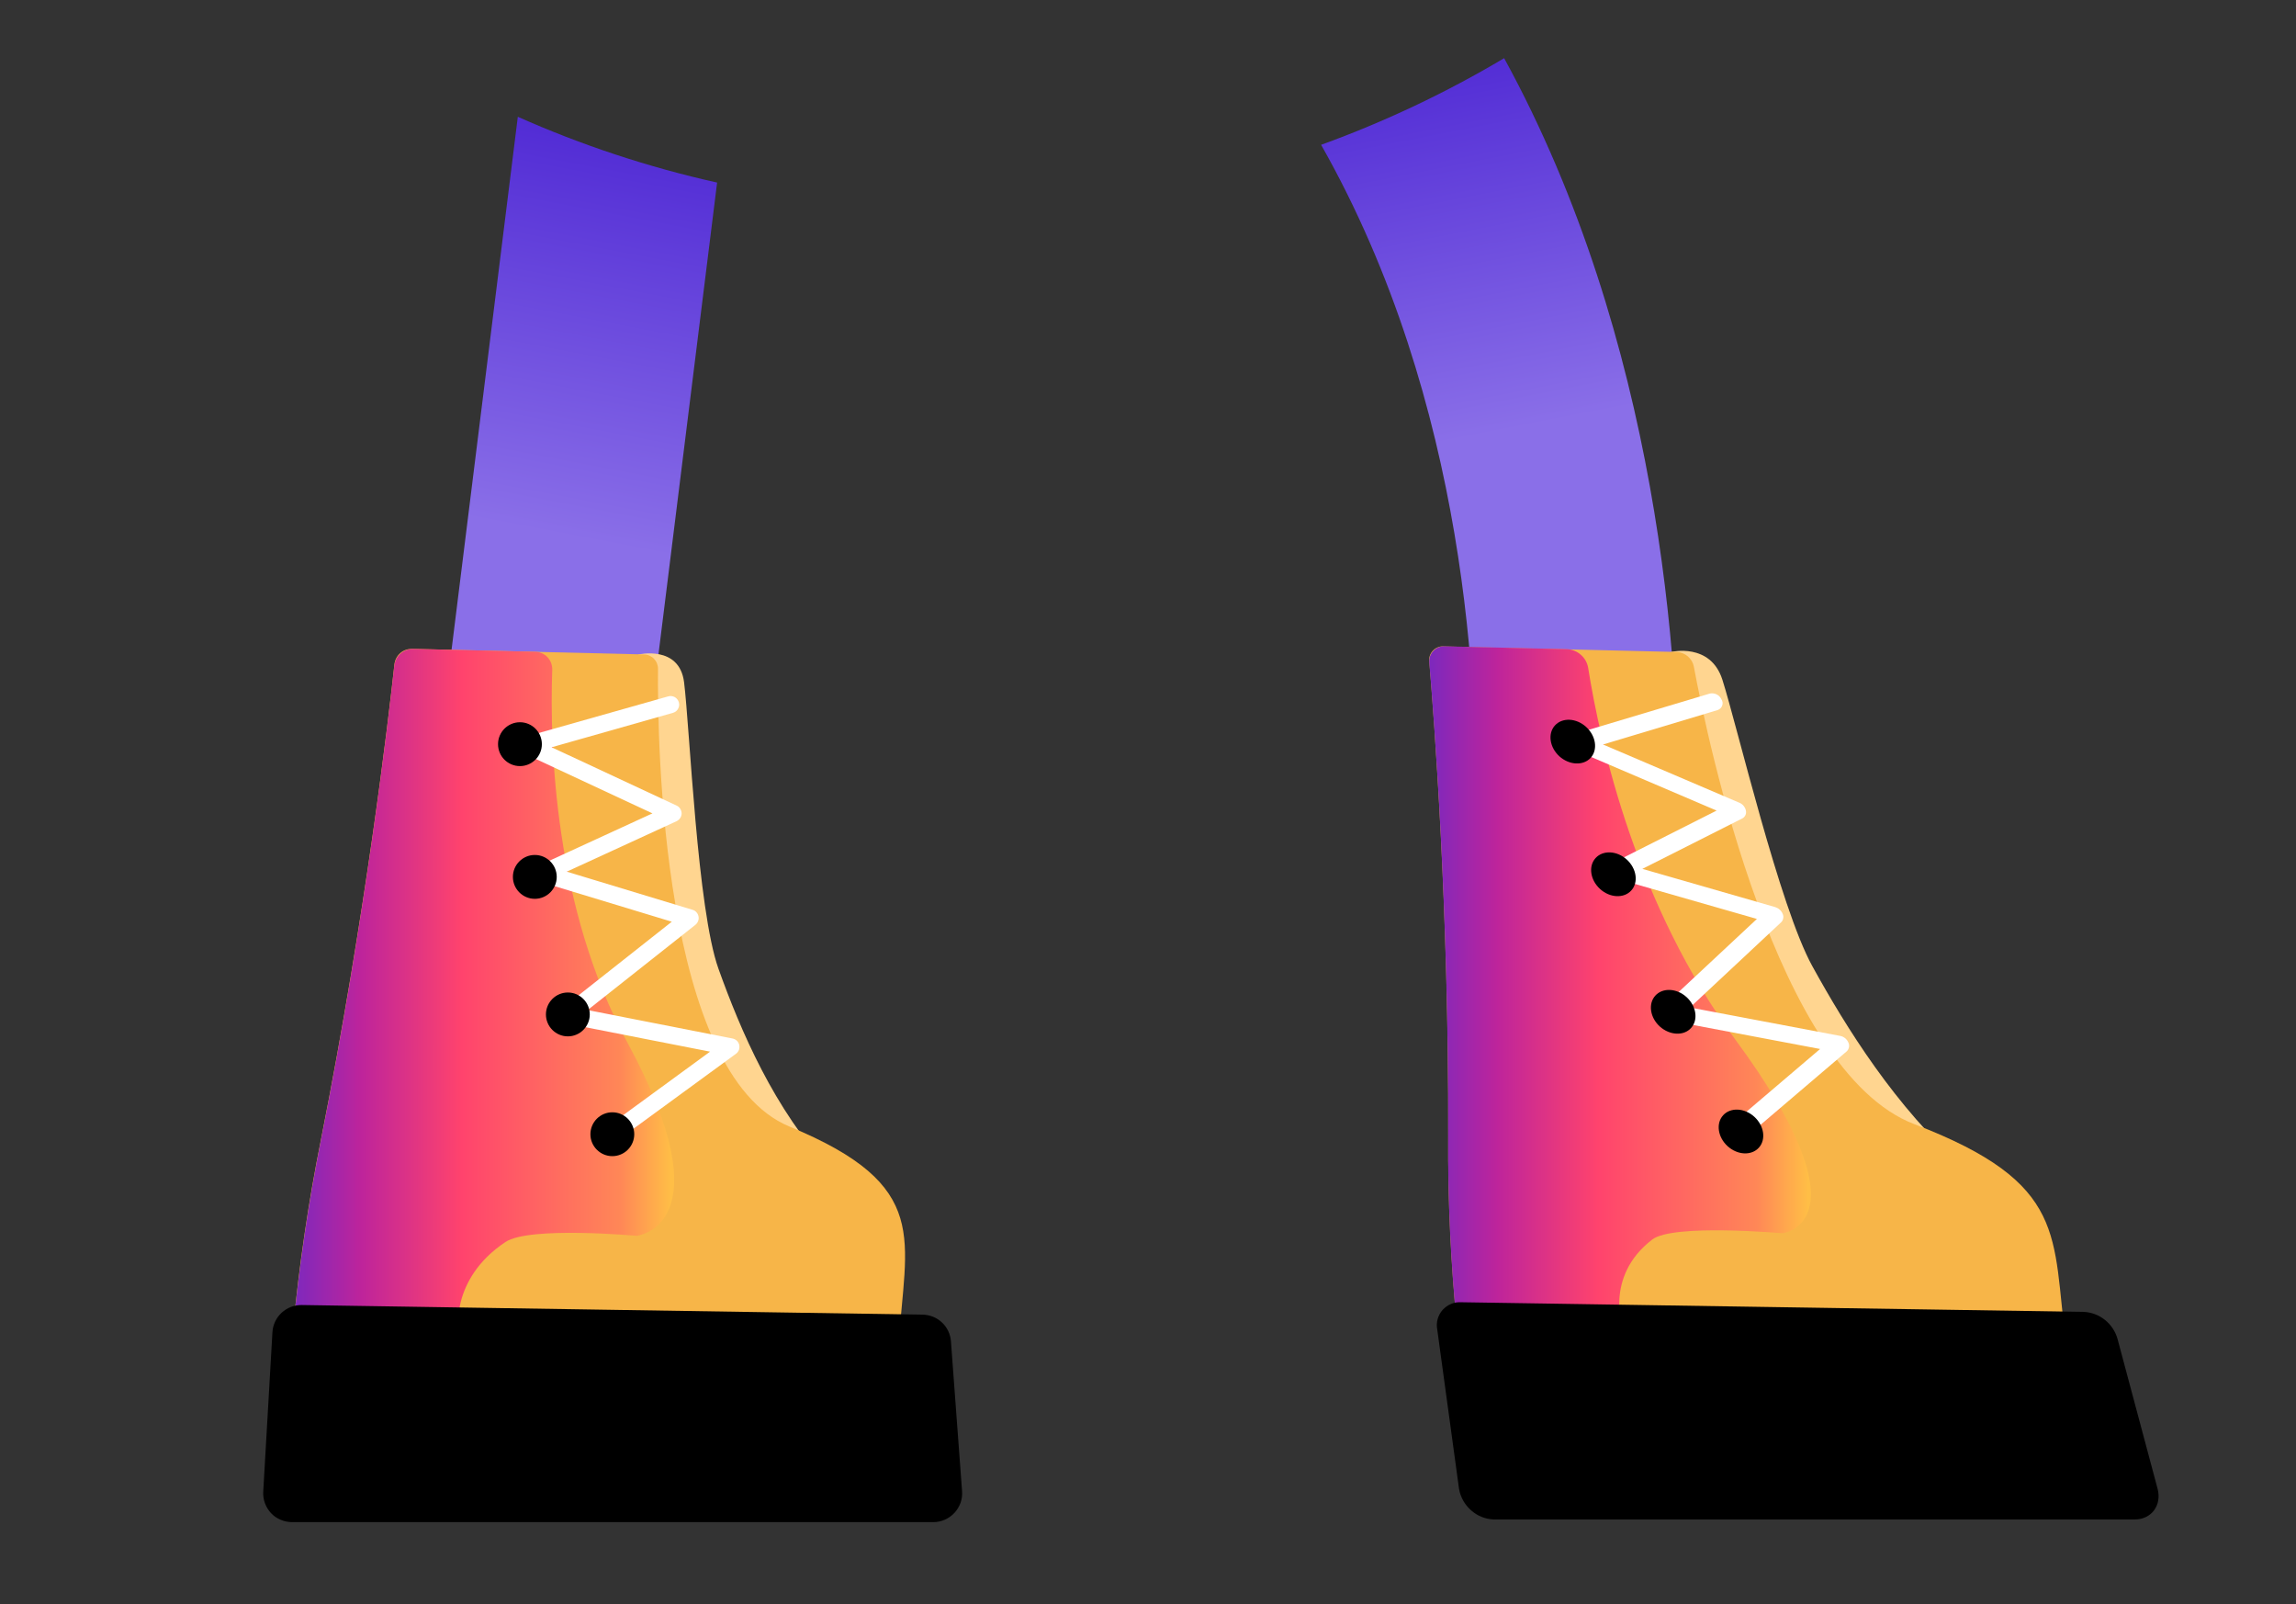 <?xml version="1.0" encoding="utf-8"?>
<!-- Generator: Adobe Illustrator 26.0.0, SVG Export Plug-In . SVG Version: 6.00 Build 0)  -->
<svg version="1.1" xmlns="http://www.w3.org/2000/svg" xmlns:xlink="http://www.w3.org/1999/xlink" x="0px" y="0px"
	 viewBox="0 0 214.74 150" style="enable-background:new 0 0 214.74 150;" xml:space="preserve">
<rect x="0" y="0" width="214.74" height="150" fill="#333333" stroke="none"/>
<style type="text/css">
	.st0{fill:#8A6FE8;}
	.st1{fill:url(#SVGID_1_);}
	.st2{fill:url(#SVGID_00000147923687637745480510000000613037801407149700_);}
	.st3{fill:url(#SVGID_00000131340085663193706000000006986945363003922353_);}
	.st4{fill:url(#SVGID_00000005235014588001256400000009848202151958180783_);}
	.st5{fill:#E3DBFF;}
	.st6{fill:#9127B2;}
	.st7{fill:#AE25A3;}
	.st8{fill:none;stroke:#9127B2;stroke-width:8;stroke-linecap:round;stroke-miterlimit:10;}
	.st9{fill:none;stroke:#AE25A3;stroke-width:8;stroke-linecap:round;stroke-miterlimit:10;}
	.st10{fill:#FFBE46;}
	.st11{fill:#FFBC46;}
	.st12{fill:#FFBB47;}
	.st13{fill:#FFB947;}
	.st14{fill:#FFB848;}
	.st15{fill:#FFB648;}
	.st16{fill:#FFB549;}
	.st17{fill:#FFB349;}
	.st18{fill:#FFB14A;}
	.st19{fill:#FFB04A;}
	.st20{fill:#FFAE4B;}
	.st21{fill:#FFAD4B;}
	.st22{fill:#FFAB4C;}
	.st23{fill:#FFAA4C;}
	.st24{fill:#FFA84D;}
	.st25{fill:#FFA74D;}
	.st26{fill:#FFA54E;}
	.st27{fill:#FFA34E;}
	.st28{fill:#FFA24F;}
	.st29{fill:#FFA04F;}
	.st30{fill:#FF9F50;}
	.st31{fill:#FF9D50;}
	.st32{fill:#FF9C51;}
	.st33{fill:#FF9A51;}
	.st34{fill:#FF9852;}
	.st35{fill:#FF9752;}
	.st36{fill:#FF9553;}
	.st37{fill:#FF9453;}
	.st38{fill:#FF9254;}
	.st39{fill:#FF9154;}
	.st40{fill:#FF8F55;}
	.st41{fill:#FF8E55;}
	.st42{fill:#FF8C56;}
	.st43{fill:#FF8A56;}
	.st44{fill:#FF8957;}
	.st45{fill:#FF8757;}
	.st46{fill:#FF8658;}
	.st47{fill:#FF8458;}
	.st48{fill:#FF8359;}
	.st49{fill:#FF8159;}
	.st50{fill:#FF7F5A;}
	.st51{fill:#FF7E5A;}
	.st52{fill:#FF7C5B;}
	.st53{fill:#FF7B5B;}
	.st54{fill:#FF795C;}
	.st55{fill:#FF785C;}
	.st56{fill:#FF765D;}
	.st57{fill:#FF745D;}
	.st58{fill:#FF735E;}
	.st59{fill:#FF715E;}
	.st60{fill:#FF705F;}
	.st61{fill:#FF6E5F;}
	.st62{fill:#FF6D60;}
	.st63{fill:#FF6B60;}
	.st64{fill:#FF6A61;}
	.st65{fill:#FF6861;}
	.st66{fill:#FF6662;}
	.st67{fill:#FF6562;}
	.st68{fill:#FF6363;}
	.st69{fill:#FF6263;}
	.st70{fill:#FF6064;}
	.st71{fill:#FF5F64;}
	.st72{fill:#FF5D65;}
	.st73{fill:#FF5B65;}
	.st74{fill:#FF5A66;}
	.st75{fill:#FF5866;}
	.st76{fill:#FF5767;}
	.st77{fill:#FF5567;}
	.st78{fill:#FF5468;}
	.st79{fill:#FF5268;}
	.st80{fill:#FF5069;}
	.st81{fill:#FF4F69;}
	.st82{fill:#FF4D6A;}
	.st83{fill:#FF4C6A;}
	.st84{fill:#FF4A6B;}
	.st85{fill:#FF496B;}
	.st86{fill:#FF476C;}
	.st87{fill:#FF466C;}
	.st88{fill:#FF446D;}
	.st89{fill:#FF426D;}
	.st90{fill:#FF416E;}
	.st91{fill:#FF3F6E;}
	.st92{fill:#FF3E6F;}
	.st93{fill:#FF3C6F;}
	.st94{fill:#FF3B70;}
	.st95{fill:#FF3970;}
	.st96{fill:#FF3771;}
	.st97{fill:#FF3671;}
	.st98{fill:#FF3472;}
	.st99{fill:#FF3372;}
	.st100{fill:#FF3173;}
	.st101{fill:#FF3073;}
	.st102{fill:#FF2E74;}
	.st103{fill:#FF2D74;}
	.st104{fill:#FF2B75;}
	.st105{fill:#FF2975;}
	.st106{fill:#FF2876;}
	.st107{fill:#FF2676;}
	.st108{fill:#FF2577;}
	.st109{fill:#FF2377;}
	.st110{fill:#FF2278;}
	.st111{fill:#FF2078;}
	.st112{fill:#FD2079;}
	.st113{fill:#FC207A;}
	.st114{fill:#FA207B;}
	.st115{fill:#F8207C;}
	.st116{fill:#F6217D;}
	.st117{fill:#F5217D;}
	.st118{fill:#F3217E;}
	.st119{fill:#F1217F;}
	.st120{fill:#EF2180;}
	.st121{fill:#EE2181;}
	.st122{fill:#EC2182;}
	.st123{fill:#EA2183;}
	.st124{fill:#E92184;}
	.st125{fill:#E72285;}
	.st126{fill:#E52286;}
	.st127{fill:#E32287;}
	.st128{fill:#E22287;}
	.st129{fill:#E02288;}
	.st130{fill:#DE2289;}
	.st131{fill:#DD228A;}
	.st132{fill:#DB228B;}
	.st133{fill:#D9228C;}
	.st134{fill:#D7238D;}
	.st135{fill:#D6238E;}
	.st136{fill:#D4238F;}
	.st137{fill:#D22390;}
	.st138{fill:#D02391;}
	.st139{fill:#CF2392;}
	.st140{fill:#CD2392;}
	.st141{fill:#CB2393;}
	.st142{fill:#CA2394;}
	.st143{fill:#C82395;}
	.st144{fill:#C62496;}
	.st145{fill:#C42497;}
	.st146{fill:#C32498;}
	.st147{fill:#C12499;}
	.st148{fill:#BF249A;}
	.st149{fill:#BE249B;}
	.st150{fill:#BC249C;}
	.st151{fill:#BA249C;}
	.st152{fill:#B8249D;}
	.st153{fill:#B7259E;}
	.st154{fill:#B5259F;}
	.st155{fill:#B325A0;}
	.st156{fill:#B125A1;}
	.st157{fill:#B025A2;}
	.st158{fill:#AC25A4;}
	.st159{fill:#AB25A5;}
	.st160{fill:#A925A6;}
	.st161{fill:#A726A6;}
	.st162{fill:#A526A7;}
	.st163{fill:#A426A8;}
	.st164{fill:#A226A9;}
	.st165{fill:#A026AA;}
	.st166{fill:#9F26AB;}
	.st167{fill:#9D26AC;}
	.st168{fill:#9B26AD;}
	.st169{fill:#9926AE;}
	.st170{fill:#9827AF;}
	.st171{fill:#9627B0;}
	.st172{fill:#9427B0;}
	.st173{fill:#9227B1;}
	.st174{fill:#8F27B3;}
	.st175{fill:#8D27B4;}
	.st176{fill:#8C27B5;}
	.st177{fill:#8A27B6;}
	.st178{fill:#8828B7;}
	.st179{fill:#8628B8;}
	.st180{fill:#8528B9;}
	.st181{fill:#8328BA;}
	.st182{fill:#8128BA;}
	.st183{fill:#8028BB;}
	.st184{fill:#7E28BC;}
	.st185{fill:#7C28BD;}
	.st186{fill:#7A28BE;}
	.st187{fill:#7928BF;}
	.st188{fill:#7729C0;}
	.st189{fill:#7529C1;}
	.st190{fill:#7329C2;}
	.st191{fill:#7229C3;}
	.st192{fill:#7029C4;}
	.st193{fill:#6E29C5;}
	.st194{fill:#6D29C5;}
	.st195{fill:#6B29C6;}
	.st196{fill:#6929C7;}
	.st197{fill:#672AC8;}
	.st198{fill:#662AC9;}
	.st199{fill:#642ACA;}
	.st200{fill:#622ACB;}
	.st201{fill:#612ACC;}
	.st202{fill:#5F2ACD;}
	.st203{fill:#5D2ACE;}
	.st204{fill:#5B2ACF;}
	.st205{fill:#5A2ACF;}
	.st206{fill:#582BD0;}
	.st207{fill:#562BD1;}
	.st208{fill:#542BD2;}
	.st209{fill:#532BD3;}
	.st210{fill:#512BD4;}
	.st211{opacity:0.2;fill:#512BD4;enable-background:new    ;}
	.st212{opacity:0.7;fill:#9DCFFF;enable-background:new    ;}
	.st213{fill:url(#SVGID_00000142150841220704841800000012647019017472223885_);}
	.st214{fill:#F4BC1B;}
	.st215{fill:url(#SVGID_00000150809621198793545500000004705773381443368109_);}
	.st216{fill:url(#SVGID_00000133509069717654863930000008006491393969867681_);}
	.st217{fill:#FFD590;}
	.st218{fill:#F7B548;}
	.st219{fill:url(#SVGID_00000023241352738532804020000001049932747780155782_);}
	.st220{fill:#FFFFFF;}
	.st221{fill:url(#SVGID_00000152943436687073455720000000807539149534811566_);}
	.st222{fill:url(#SVGID_00000062904542125577754740000004272691234272309935_);}
	.st223{fill:#F7784E;}
	.st224{fill:#5424D0;}
</style>
<g id="background">
	<g id="arms_00000111174350294349496780000015913892071663646602_">
		<g>
			
				<linearGradient id="SVGID_1_" gradientUnits="userSpaceOnUse" x1="62.845" y1="238.397" x2="48.199" y2="161.571" gradientTransform="matrix(1 0 0 -1 0 238.233)">
				<stop  offset="0.177" style="stop-color:#522CD5"/>
				<stop  offset="0.656" style="stop-color:#8A6FE8"/>
			</linearGradient>
			<path class="st1" d="M48.43,10.92L39,86.75l19.11,2.38l8.96-72.06C60.61,15.63,54.37,13.56,48.43,10.92z"/>
			
				<linearGradient id="SVGID_00000173859952358059484330000014049632134483780230_" gradientUnits="userSpaceOnUse" x1="131.852" y1="244.97" x2="145.878" y2="173.334" gradientTransform="matrix(1 0 0 -1 0 238.233)">
				<stop  offset="0.177" style="stop-color:#522CD5"/>
				<stop  offset="0.656" style="stop-color:#8A6FE8"/>
			</linearGradient>
			<path style="fill:url(#SVGID_00000173859952358059484330000014049632134483780230_);" d="M123.56,13.54
				c13.71,24.15,14.75,51.59,14.41,63.77c-0.04,1.04,9.66,1.98,19.02-0.15c0.17-15.23-1.89-45.38-16.31-71.72
				C135.28,8.65,129.55,11.37,123.56,13.54z"/>
			<path class="st217" d="M77.72,109.43c-5.33-5.7-8.47-13.13-10.52-18.84c-1.99-5.55-2.68-22.45-3.22-26.8
				c-0.44-3.51-4.29-2.59-4.29-2.59s-1.26,36.62,4,43.42S77.72,109.43,77.72,109.43z"/>
			<path class="st218" d="M27.4,124.31c0.57-5.98,1.44-11.93,2.63-17.82c4.19-21.17,6.3-39.25,6.86-44.39
				c0.05-0.4,0.24-0.77,0.54-1.03c0.3-0.27,0.69-0.4,1.09-0.4l21.71,0.52c0.18,0,0.35,0.04,0.51,0.11s0.31,0.17,0.43,0.3
				c0.12,0.13,0.22,0.28,0.28,0.44c0.06,0.16,0.1,0.34,0.09,0.51c-0.06,6.83,0.35,37.84,12.29,42.78
				c13.44,5.55,10.81,10.51,10.22,20.45C83.48,135.7,27.4,124.31,27.4,124.31z"/>
			
				<linearGradient id="SVGID_00000004544452023786964360000002193016706519002040_" gradientUnits="userSpaceOnUse" x1="-501.263" y1="-9686.888" x2="-537.808" y2="-9686.888" gradientTransform="matrix(1 0 0 1 564 9780)">
				<stop  offset="0" style="stop-color:#FFBE46"/>
				<stop  offset="0.13" style="stop-color:#FF8757"/>
				<stop  offset="0.536" style="stop-color:#FF436D"/>
				<stop  offset="0.792" style="stop-color:#BE249B"/>
				<stop  offset="1" style="stop-color:#7029C4"/>
			</linearGradient>
			<path style="fill:url(#SVGID_00000004544452023786964360000002193016706519002040_);" d="M47.27,116.13
				c2.24-1.5,12.27-0.58,12.27-0.58s8.47-0.88-0.88-18.11c-6.8-12.54-7.26-27.55-7.01-34.8c0.01-0.22-0.03-0.43-0.1-0.64
				c-0.08-0.2-0.19-0.39-0.34-0.55c-0.15-0.16-0.33-0.28-0.53-0.37c-0.2-0.09-0.41-0.13-0.63-0.14l-11.39-0.27
				c-0.44-0.01-0.86,0.14-1.19,0.43c-0.33,0.29-0.54,0.69-0.59,1.13c-0.58,5.31-2.68,23.25-6.84,44.26
				c-1.18,5.89-2.06,11.84-2.63,17.82c0,0,2.54,0.52,6.55,1.23l8.93-0.94C42.88,124.61,42.01,119.64,47.27,116.13z"/>
			<path class="st220" d="M57,107c-0.13,0-0.25-0.03-0.36-0.09c-0.11-0.06-0.21-0.14-0.29-0.24c-0.06-0.09-0.11-0.18-0.13-0.28
				c-0.02-0.1-0.03-0.21-0.01-0.32c0.02-0.1,0.05-0.2,0.11-0.29c0.06-0.09,0.13-0.17,0.21-0.23l9.88-7.22l-13.46-2.64
				c-0.15-0.03-0.29-0.1-0.4-0.21c-0.11-0.1-0.19-0.24-0.23-0.39c-0.04-0.15-0.03-0.3,0.01-0.45c0.05-0.15,0.14-0.28,0.25-0.37
				l10.25-8.09l-12.33-3.74c-0.16-0.05-0.29-0.14-0.4-0.27c-0.1-0.13-0.16-0.28-0.17-0.45c-0.01-0.16,0.03-0.32,0.11-0.47
				c0.08-0.14,0.21-0.25,0.36-0.32l10.62-4.88l-12.08-5.63c-0.15-0.07-0.28-0.18-0.36-0.33c-0.08-0.14-0.12-0.31-0.1-0.47
				c0.01-0.16,0.08-0.32,0.18-0.44c0.1-0.13,0.24-0.22,0.4-0.27l13.44-3.8c0.21-0.06,0.42-0.03,0.61,0.07
				c0.18,0.1,0.32,0.28,0.38,0.48c0.03,0.1,0.04,0.21,0.03,0.31c-0.01,0.1-0.05,0.21-0.1,0.3c-0.05,0.09-0.12,0.17-0.2,0.24
				c-0.08,0.06-0.18,0.11-0.28,0.14l-11.35,3.22l11.69,5.45c0.14,0.06,0.26,0.17,0.34,0.3c0.08,0.13,0.13,0.28,0.13,0.43
				s-0.04,0.3-0.13,0.43c-0.08,0.13-0.2,0.23-0.34,0.3l-10.27,4.72l11.77,3.57c0.14,0.04,0.27,0.12,0.36,0.23
				c0.1,0.11,0.16,0.24,0.19,0.39c0.03,0.14,0.02,0.29-0.04,0.43c-0.05,0.14-0.14,0.26-0.25,0.35l-10.08,7.97l13.55,2.66
				c0.15,0.03,0.29,0.1,0.41,0.21c0.11,0.11,0.19,0.25,0.22,0.4c0.03,0.15,0.02,0.31-0.03,0.46c-0.06,0.14-0.15,0.27-0.28,0.36
				l-11.37,8.31C57.32,106.95,57.16,107,57,107z"/>
			<path d="M27.34,142.32H87.3c0.37,0,0.74-0.08,1.07-0.23c0.34-0.15,0.64-0.36,0.9-0.64c0.25-0.27,0.44-0.59,0.57-0.94
				c0.12-0.35,0.17-0.72,0.14-1.09l-1.04-14.01c-0.05-0.67-0.35-1.3-0.84-1.76c-0.49-0.46-1.14-0.72-1.81-0.73l-58.07-0.9
				c-0.69-0.01-1.37,0.25-1.88,0.72c-0.51,0.47-0.82,1.13-0.86,1.82l-0.86,14.91c-0.02,0.37,0.03,0.73,0.16,1.08
				c0.13,0.35,0.32,0.66,0.57,0.93c0.25,0.27,0.56,0.48,0.9,0.62C26.6,142.25,26.97,142.32,27.34,142.32z"/>
			<path d="M48.63,71.63c1.13,0,2.05-0.92,2.05-2.05c0-1.13-0.92-2.05-2.05-2.05s-2.05,0.92-2.05,2.05
				C46.58,70.72,47.5,71.63,48.63,71.63z"/>
			<path d="M50.02,84.04c1.13,0,2.05-0.92,2.05-2.05c0-1.13-0.92-2.05-2.05-2.05s-2.05,0.92-2.05,2.05
				C47.97,83.12,48.89,84.04,50.02,84.04z"/>
			<path d="M53.11,96.9c1.13,0,2.05-0.92,2.05-2.05c0-1.13-0.92-2.05-2.05-2.05s-2.05,0.92-2.05,2.05
				C51.06,95.98,51.98,96.9,53.11,96.9z"/>
			<path d="M57.27,108.1c1.13,0,2.05-0.92,2.05-2.05c0-1.13-0.92-2.05-2.05-2.05s-2.05,0.92-2.05,2.05
				C55.22,107.18,56.14,108.1,57.27,108.1z"/>
			<path class="st217" d="M183.69,109.19c-6.43-5.7-11.03-13.13-14.18-18.84c-3.07-5.55-7.03-22.45-8.42-26.8
				c-1.12-3.5-4.8-2.59-4.8-2.59s5.86,36.62,12.44,43.42C175.31,111.17,183.69,109.19,183.69,109.19z"/>
			<path class="st218" d="M136.28,124.07c-0.59-5.92-0.87-11.87-0.83-17.82c0.07-21.17-1.34-39.25-1.77-44.39
				c-0.02-0.19-0.01-0.38,0.05-0.55c0.06-0.18,0.16-0.34,0.29-0.48c0.13-0.14,0.29-0.24,0.46-0.31c0.17-0.07,0.36-0.1,0.55-0.08
				l21.81,0.52c0.38,0.02,0.74,0.17,1.02,0.41c0.29,0.25,0.49,0.58,0.56,0.95c1.27,6.83,7.7,37.84,20.6,42.78
				c14.52,5.55,12.87,10.51,14.21,20.45C194.57,135.46,136.28,124.07,136.28,124.07z"/>
			
				<linearGradient id="SVGID_00000045607898269389907110000017386324166745399691_" gradientUnits="userSpaceOnUse" x1="-394.949" y1="-9687.136" x2="-431.548" y2="-9687.136" gradientTransform="matrix(1 0 0 1 564 9780)">
				<stop  offset="0" style="stop-color:#FFBE46"/>
				<stop  offset="0.13" style="stop-color:#FF8757"/>
				<stop  offset="0.536" style="stop-color:#FF436D"/>
				<stop  offset="0.792" style="stop-color:#BE249B"/>
				<stop  offset="1" style="stop-color:#7029C4"/>
			</linearGradient>
			<path style="fill:url(#SVGID_00000045607898269389907110000017386324166745399691_);" d="M154.54,115.89
				c1.95-1.49,12.16-0.58,12.16-0.58s8.31-0.88-4.4-18.11c-9.24-12.54-12.62-27.55-13.77-34.8c-0.09-0.46-0.32-0.87-0.68-1.18
				c-0.35-0.31-0.79-0.49-1.26-0.52l-11.44-0.27c-0.2-0.01-0.41,0.02-0.6,0.09c-0.19,0.08-0.36,0.19-0.5,0.34
				c-0.14,0.15-0.25,0.33-0.31,0.52c-0.06,0.2-0.08,0.4-0.06,0.61c0.45,5.31,1.83,23.25,1.76,44.26c-0.04,5.95,0.24,11.9,0.83,17.82
				c0,0,2.64,0.52,6.79,1.23l8.75-0.94C151.81,124.36,149.96,119.39,154.54,115.89z"/>
			<path class="st220" d="M162.5,106.75c-0.13,0-0.27-0.03-0.39-0.09c-0.12-0.06-0.23-0.14-0.32-0.24
				c-0.33-0.36-0.35-0.86-0.04-1.12l8.48-7.22l-13.97-2.64c-0.16-0.03-0.31-0.11-0.44-0.21s-0.23-0.24-0.3-0.39
				c-0.07-0.13-0.09-0.28-0.07-0.43c0.02-0.15,0.09-0.28,0.19-0.39l8.68-8.1l-13.05-3.74c-0.17-0.05-0.32-0.14-0.44-0.27
				c-0.12-0.13-0.21-0.28-0.26-0.45c-0.05-0.15-0.04-0.31,0.01-0.45c0.06-0.14,0.16-0.26,0.3-0.34l9.67-4.88l-13.18-5.63
				c-0.16-0.07-0.31-0.18-0.41-0.32c-0.11-0.14-0.18-0.31-0.2-0.48c-0.02-0.15,0.01-0.31,0.09-0.44c0.08-0.13,0.21-0.23,0.36-0.27
				l12.7-3.8c0.22-0.05,0.45-0.02,0.65,0.08c0.2,0.1,0.36,0.27,0.45,0.47c0.05,0.09,0.09,0.18,0.1,0.28c0.01,0.1,0,0.2-0.04,0.3
				c-0.03,0.09-0.09,0.18-0.16,0.25c-0.07,0.07-0.16,0.12-0.26,0.16l-10.72,3.22l12.76,5.45c0.15,0.06,0.29,0.17,0.39,0.29
				c0.1,0.13,0.18,0.28,0.21,0.44c0.03,0.14,0.02,0.29-0.04,0.42s-0.16,0.24-0.29,0.31l-9.35,4.72l12.44,3.58
				c0.15,0.05,0.29,0.13,0.41,0.24c0.12,0.11,0.21,0.24,0.27,0.39c0.06,0.13,0.08,0.27,0.05,0.41c-0.02,0.14-0.09,0.27-0.19,0.37
				l-8.53,7.97l14.06,2.66c0.17,0.03,0.32,0.11,0.45,0.21c0.13,0.11,0.23,0.24,0.3,0.4c0.07,0.14,0.09,0.29,0.06,0.44
				c-0.03,0.15-0.1,0.29-0.21,0.39l-9.75,8.31C162.81,106.72,162.66,106.76,162.5,106.75z"/>
			<path d="M139.7,142.07h59.96c1.57,0,2.55-1.34,2.13-2.89l-3.75-14.02c-0.2-0.69-0.61-1.3-1.17-1.75
				c-0.56-0.45-1.25-0.71-1.97-0.75l-58.24-0.9c-0.33-0.02-0.65,0.03-0.95,0.16c-0.3,0.12-0.57,0.32-0.79,0.56
				c-0.22,0.25-0.37,0.54-0.46,0.85s-0.1,0.65-0.04,0.97l2.04,14.91c0.13,0.77,0.53,1.48,1.12,2
				C138.17,141.74,138.92,142.04,139.7,142.07z"/>
			<path d="M148.77,70.86c0.69-0.76,0.5-2.05-0.42-2.89s-2.23-0.9-2.92-0.14c-0.69,0.76-0.5,2.05,0.42,2.89
				C146.78,71.55,148.08,71.61,148.77,70.86z"/>
			<path d="M152.57,83.26c0.69-0.76,0.5-2.05-0.42-2.89c-0.92-0.84-2.23-0.9-2.92-0.14s-0.5,2.05,0.42,2.89
				S151.88,84.02,152.57,83.26z"/>
			<path d="M158.16,96.12c0.69-0.76,0.5-2.05-0.42-2.89c-0.92-0.84-2.23-0.9-2.92-0.14c-0.69,0.76-0.5,2.05,0.42,2.89
				C156.17,96.81,157.47,96.88,158.16,96.12z"/>
			<path d="M164.5,107.31c0.69-0.76,0.5-2.05-0.42-2.89s-2.23-0.9-2.92-0.14s-0.5,2.05,0.42,2.89
				C162.51,108.01,163.81,108.07,164.5,107.31z"/>
		</g>
	</g>
</g>
<g id="bot-base">
</g>
<g id="asset">
</g>
<g id="ghost-image">
</g>
<g id="headgear">
</g>
<g id="arms">
</g>
<g id="glasses">
</g>
<g id="shoes">
</g>
</svg>
